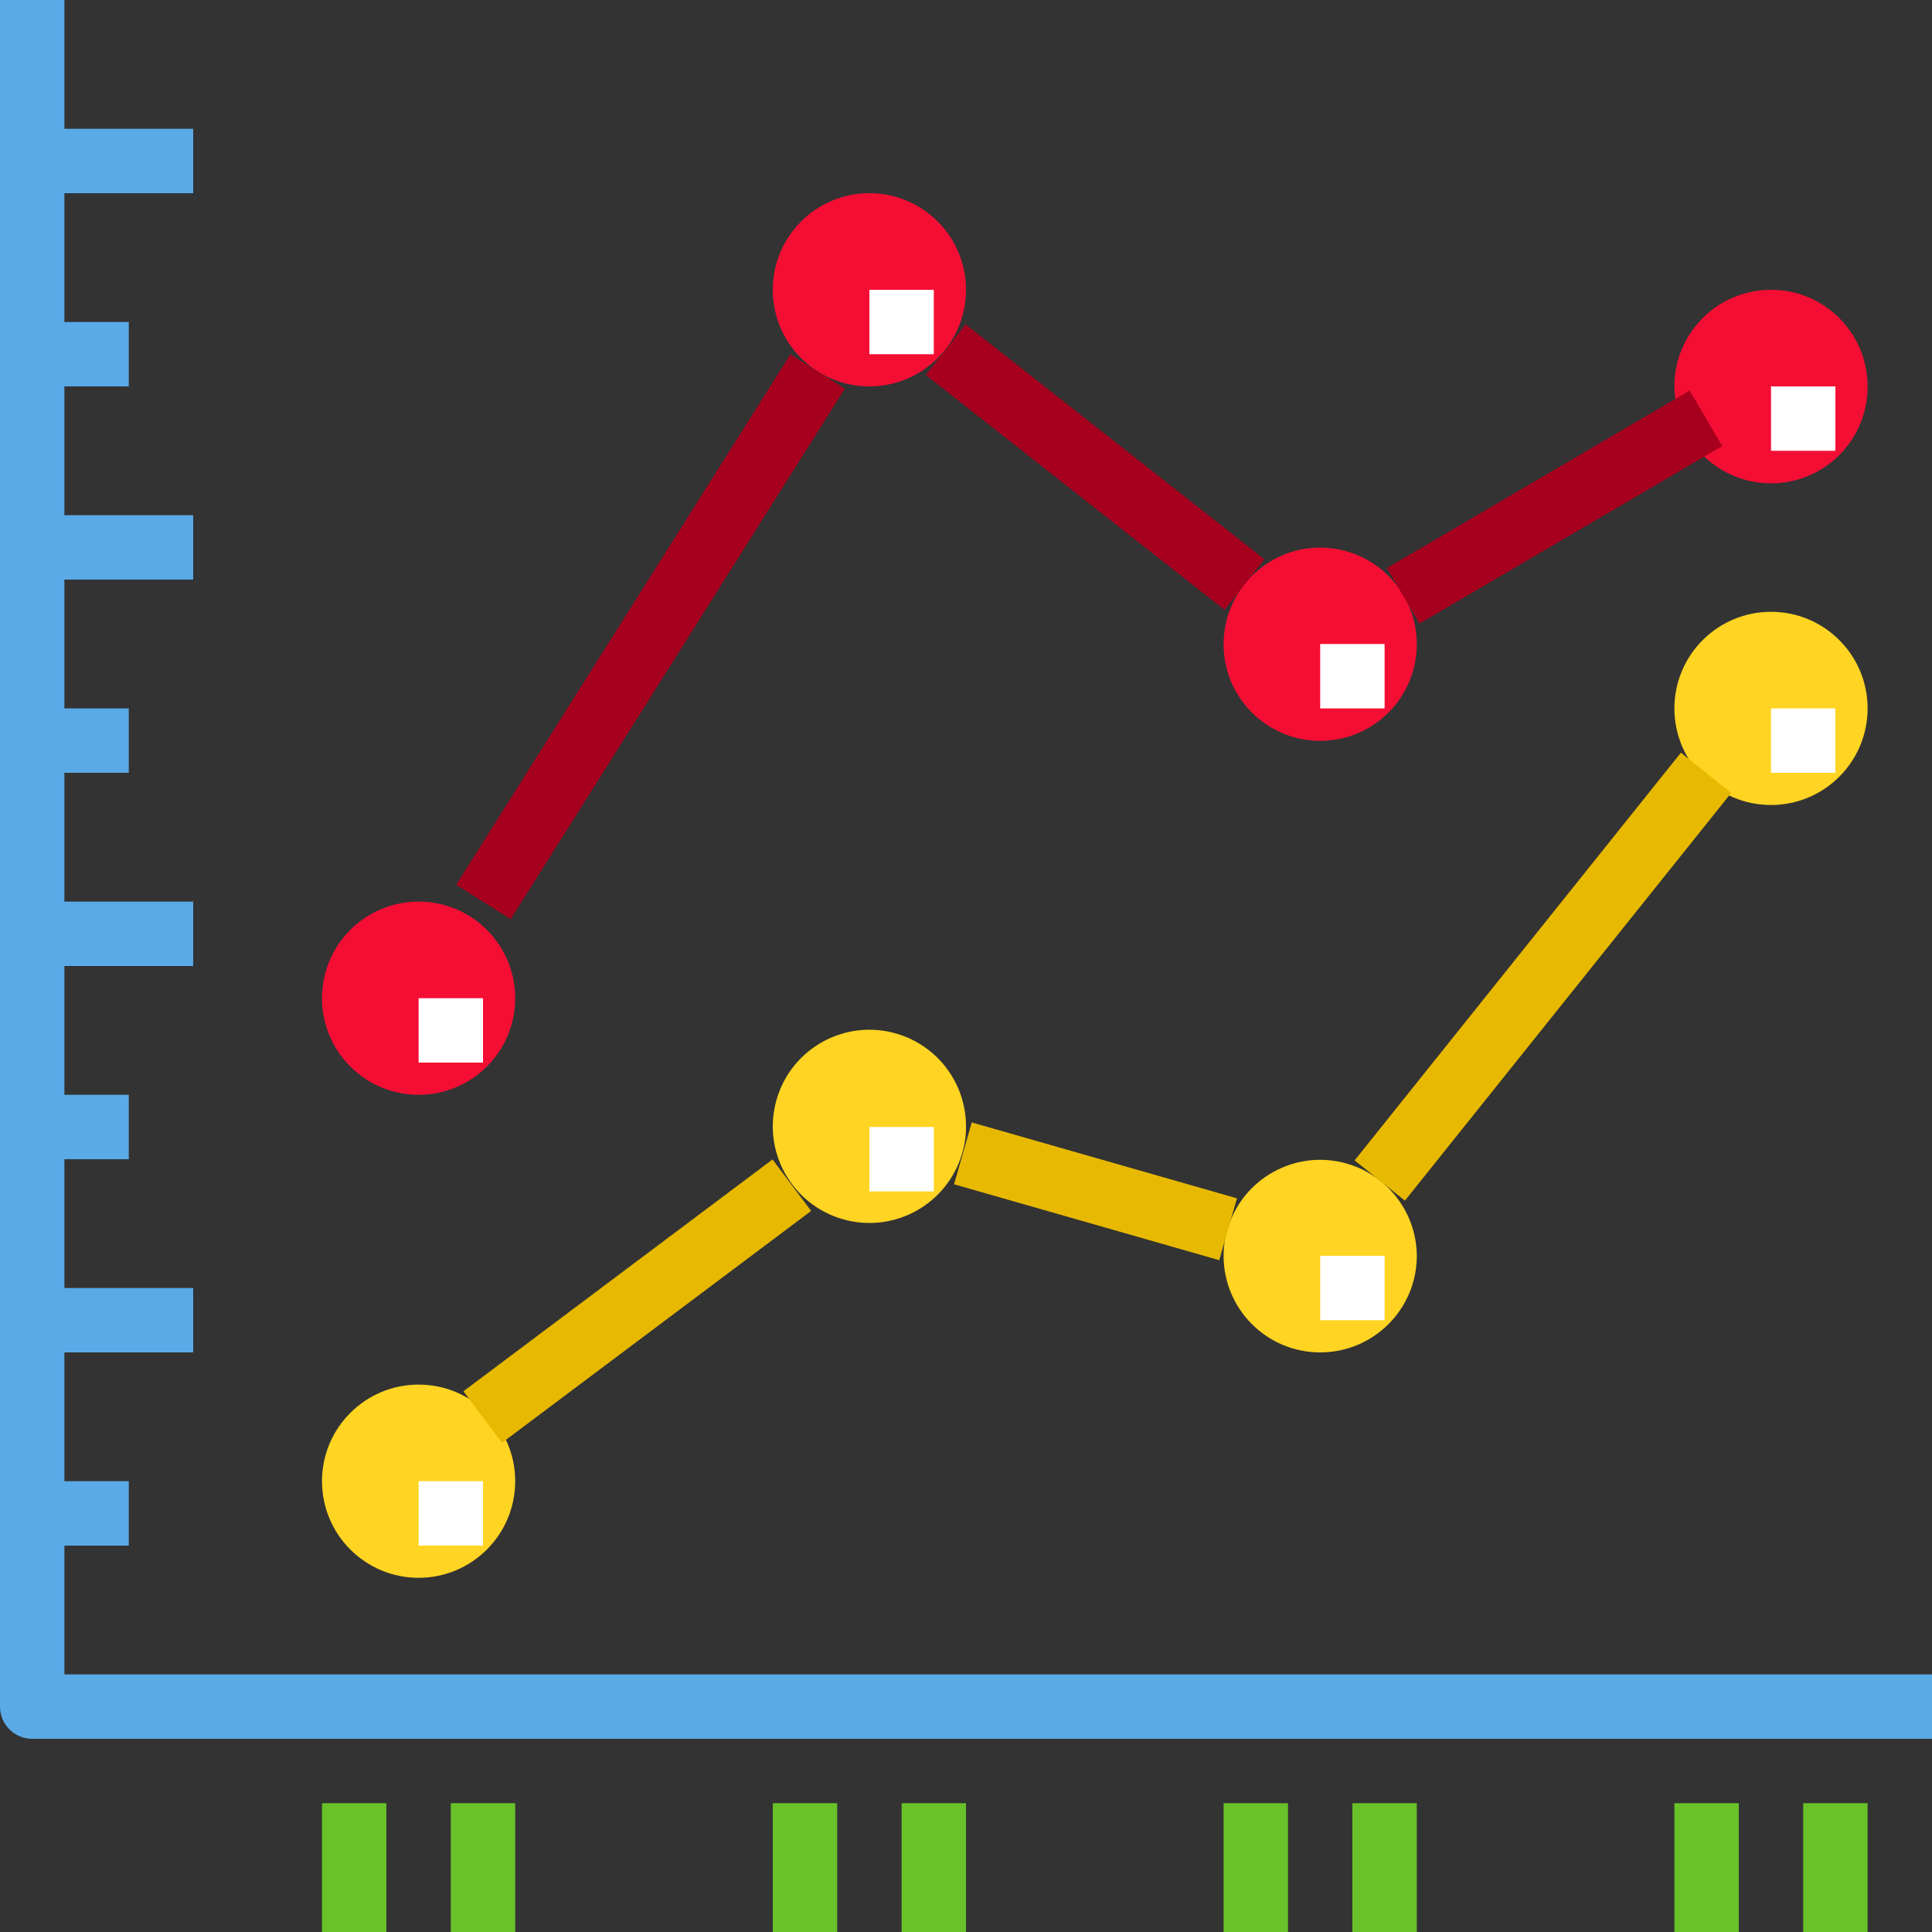 <?xml version="1.0" encoding="iso-8859-1"?>
<!-- Generator: Adobe Illustrator 19.0.0, SVG Export Plug-In . SVG Version: 6.00 Build 0)  -->
<svg version="1.1" id="Capa_1" xmlns="http://www.w3.org/2000/svg" xmlns:xlink="http://www.w3.org/1999/xlink" x="0px" y="0px"
	 viewBox="0 0 480 480" style="enable-background:new 0 0 480 480;" xml:space="preserve">
<rect x="0" y="0" width="480" height="480" fill="#333333" stroke="none"/>
<path style="fill:#5AAAE7;" d="M16,416v-32h16v-16H16v-32h32v-16H16v-32h16v-16H16v-32h32v-16H16v-32h16v-16H16v-32h32v-16H16V96h16
	V80H16V48h32V32H16V0H0v424c0,4.422,3.578,8,8,8h472v-16H16z"/>
<g>
	<rect x="80" y="448" style="fill:#69C229;" width="16" height="32"/>
	<rect x="112" y="448" style="fill:#69C229;" width="16" height="32"/>
	<rect x="192" y="448" style="fill:#69C229;" width="16" height="32"/>
	<rect x="224" y="448" style="fill:#69C229;" width="16" height="32"/>
	<rect x="304" y="448" style="fill:#69C229;" width="16" height="32"/>
	<rect x="336" y="448" style="fill:#69C229;" width="16" height="32"/>
	<rect x="416" y="448" style="fill:#69C229;" width="16" height="32"/>
	<rect x="448" y="448" style="fill:#69C229;" width="16" height="32"/>
</g>
<g>
	<circle style="fill:#FFD422;" cx="104" cy="368" r="24"/>
	<circle style="fill:#FFD422;" cx="440" cy="176" r="24"/>
	<path style="fill:#FFD422;" d="M240,280c0.012,2.223-0.312,4.434-0.96,6.56c-3.712,12.724-17.037,20.03-29.761,16.318
		c-12.724-3.712-20.03-17.037-16.318-29.761c3.712-12.724,17.037-20.03,29.761-16.318C233.019,259.803,240.072,269.274,240,280z"/>
	<path style="fill:#FFD422;" d="M352,312c0,13.255-10.745,24-24,24s-24-10.745-24-24c-0.012-2.223,0.312-4.434,0.96-6.56
		c3.71-12.725,17.034-20.033,29.759-16.322C344.903,292.087,351.93,301.391,352,312z"/>
</g>
<g>
	
		<rect x="318.623" y="234.67" transform="matrix(-0.625 0.781 -0.781 -0.625 812.531 94.82)" style="fill:#E7B900;" width="129.713" height="16"/>
	
		<rect x="263.997" y="261.717" transform="matrix(-0.275 0.961 -0.961 -0.275 631.429 115.992)" style="fill:#E7B900;" width="15.992" height="68.568"/>
	
		<rect x="110.364" y="315.197" transform="matrix(-0.8 0.6 -0.6 -0.8 478.939 486.794)" style="fill:#E7B900;" width="96" height="15.992"/>
</g>
<g>
	<circle style="fill:#F40E34;" cx="104" cy="248" r="24"/>
	<path style="fill:#F40E34;" d="M240,72c0,13.255-10.745,24-24,24s-24-10.745-24-24s10.745-24,24-24S240,58.745,240,72z"/>
	<path style="fill:#F40E34;" d="M464,96c0.048,13.255-10.658,24.039-23.913,24.087c-8.674,0.031-16.69-4.62-20.967-12.167
		c-2.02-3.65-3.092-7.748-3.12-11.92c0-13.255,10.745-24,24-24S464,82.745,464,96z"/>
	<path style="fill:#F40E34;" d="M352,160c0.03,13.255-10.692,24.024-23.947,24.053c-13.255,0.03-24.024-10.692-24.053-23.947
		c-0.03-13.255,10.692-24.024,23.947-24.053c8.604-0.019,16.561,4.569,20.853,12.027C350.888,151.706,351.991,155.816,352,160z"/>
</g>
<g>
	
		<rect x="342.82" y="118.037" transform="matrix(-0.863 0.506 -0.506 -0.863 783.464 39.222)" style="fill:#A6001E;" width="87.168" height="15.992"/>
	
		<rect x="263.995" y="68.768" transform="matrix(-0.618 0.786 -0.786 -0.618 531.343 -26.042)" style="fill:#A6001E;" width="16" height="94.456"/>
	
		<rect x="83.694" y="150.123" transform="matrix(-0.533 0.846 -0.846 -0.533 381.522 105.768)" style="fill:#A6001E;" width="155.784" height="16"/>
</g>
<g>
	<rect x="440" y="176" style="fill:#FFFFFF;" width="16" height="16"/>
	<rect x="440" y="96" style="fill:#FFFFFF;" width="16" height="16"/>
	<rect x="328" y="160" style="fill:#FFFFFF;" width="16" height="16"/>
	<rect x="216" y="72" style="fill:#FFFFFF;" width="16" height="16"/>
	<rect x="104" y="248" style="fill:#FFFFFF;" width="16" height="16"/>
	<rect x="104" y="368" style="fill:#FFFFFF;" width="16" height="16"/>
	<rect x="216" y="280" style="fill:#FFFFFF;" width="16" height="16"/>
	<rect x="328" y="312" style="fill:#FFFFFF;" width="16" height="16"/>
</g>
<g>
</g>
<g>
</g>
<g>
</g>
<g>
</g>
<g>
</g>
<g>
</g>
<g>
</g>
<g>
</g>
<g>
</g>
<g>
</g>
<g>
</g>
<g>
</g>
<g>
</g>
<g>
</g>
<g>
</g>
</svg>
